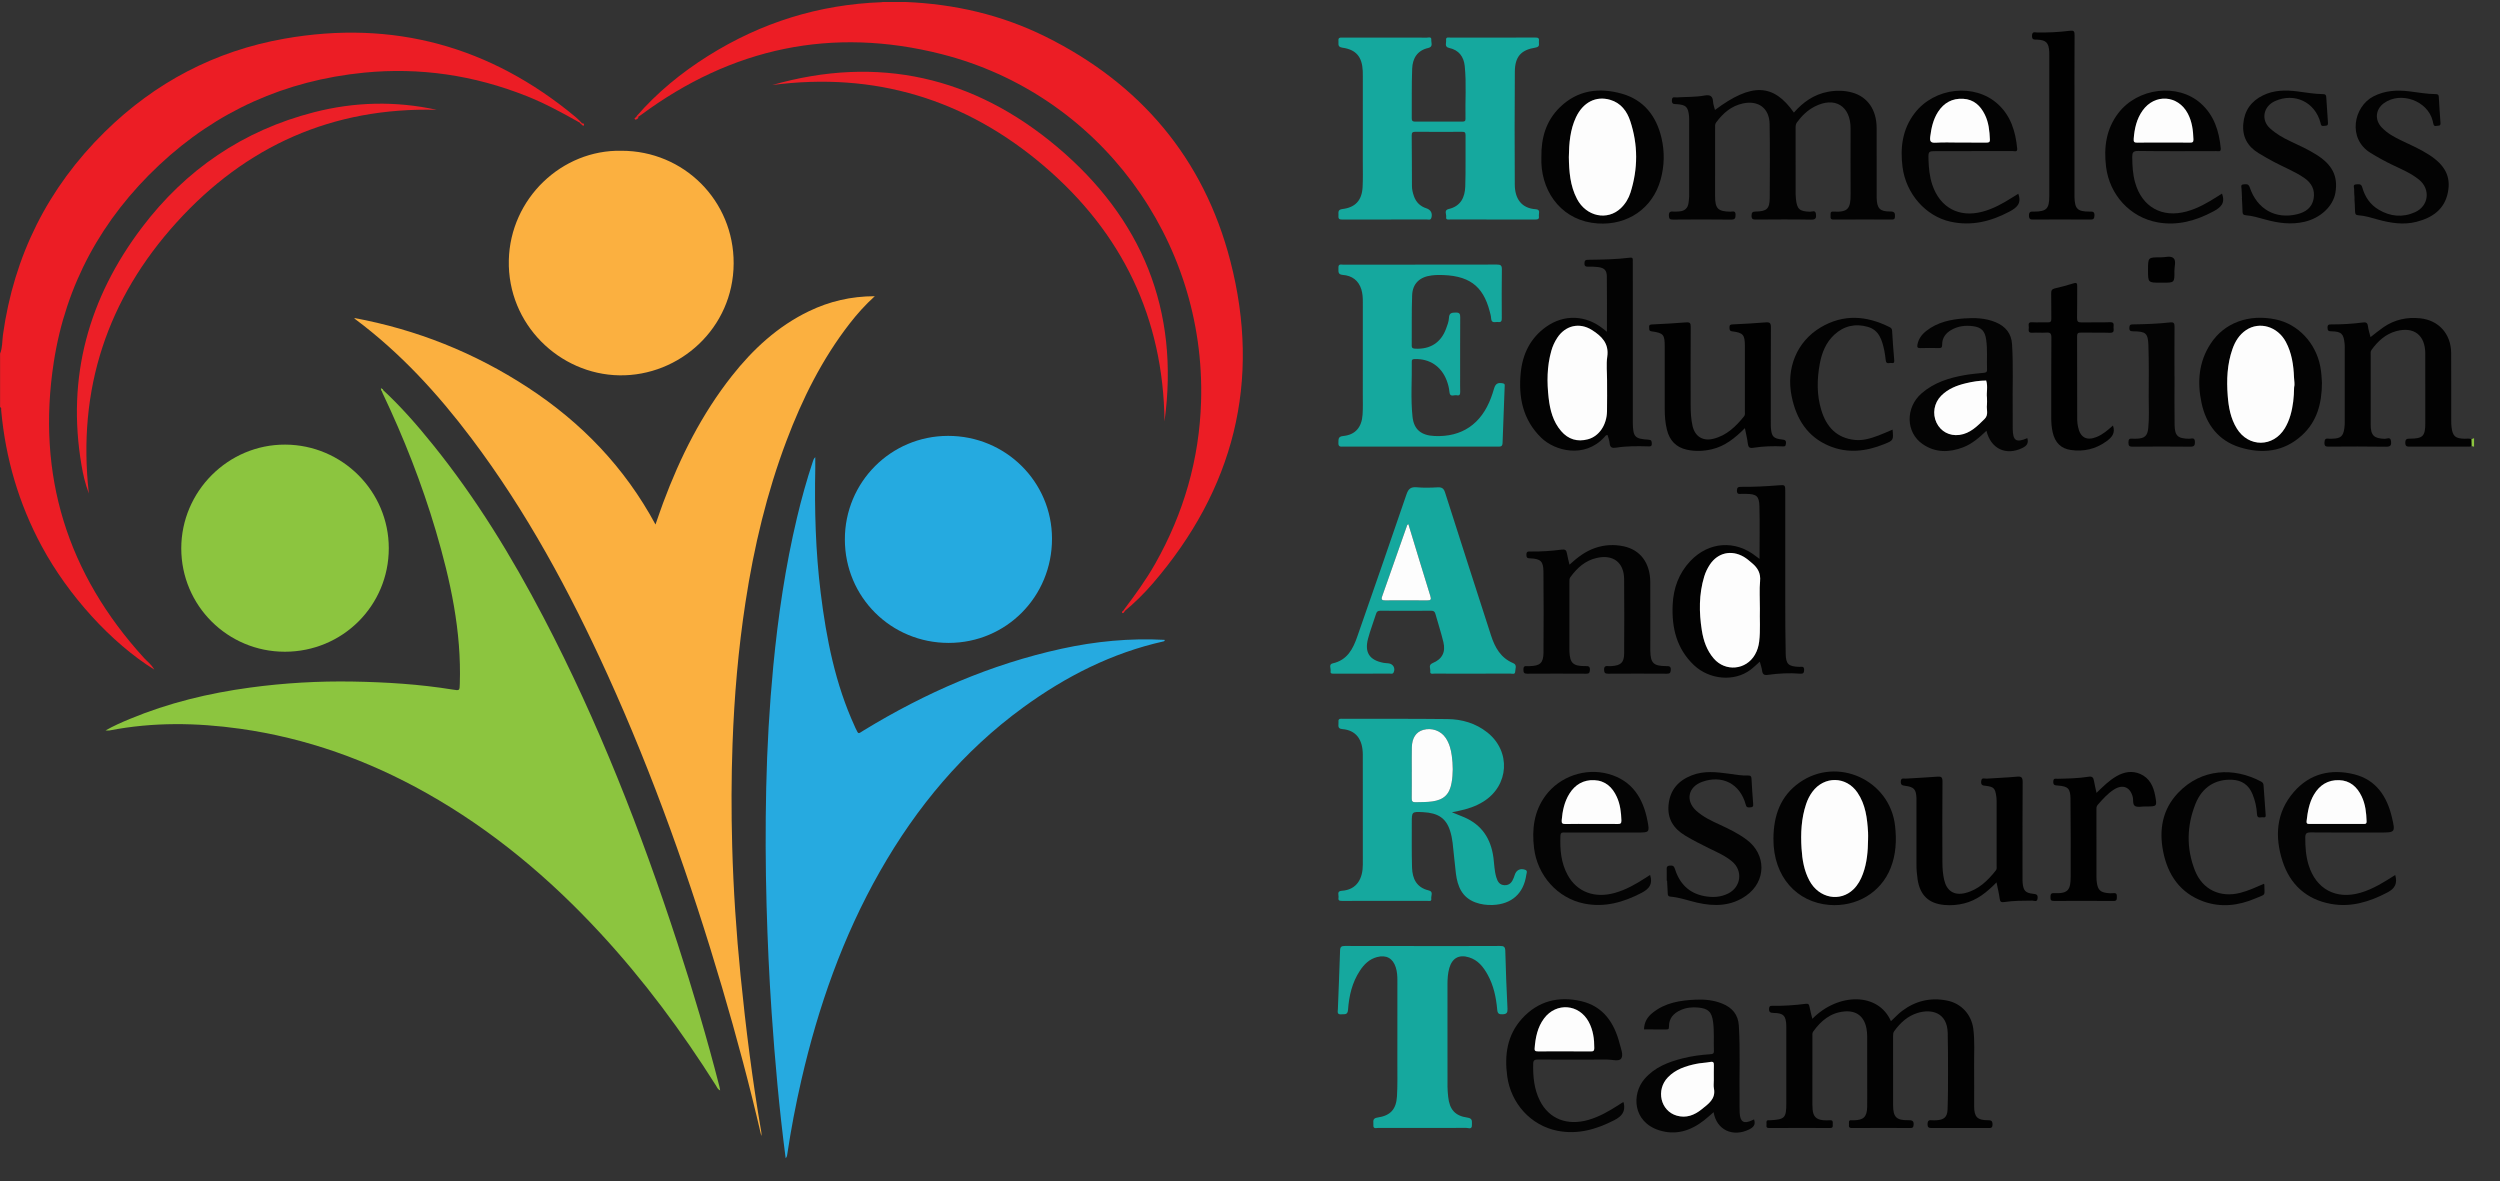 <?xml version="1.0" encoding="UTF-8"?>
<svg width="91px" height="43px" viewBox="0 0 91 43" version="1.1" xmlns="http://www.w3.org/2000/svg" xmlns:xlink="http://www.w3.org/1999/xlink">
    <rect x="0" y="0" width="91" height="43" fill="#333333" stroke="none"/>
    <title>Group 135</title>
    <defs>
        <polygon id="path-1" points="0 0 90 0 90 42.231 0 42.231"></polygon>
        <polygon id="path-3" points="0.001 0.25 0.82 0.25 0.82 0.494 0.001 0.494"></polygon>
    </defs>
    <g id="Page-1" stroke="none" stroke-width="1" fill="none" fill-rule="evenodd">
        <g id="Group-135">
            <g id="Group-3" transform="translate(0, 0.039)">
                <mask id="mask-2" fill="white">
                    <use xlink:href="#path-1"></use>
                </mask>
                <g id="Clip-2"></g>
            </g>
            <path d="M21.09,4.457 C20.463,4.103 19.831,3.76 19.161,3.494 C17.257,2.739 15.288,2.443 13.247,2.645 C10.385,2.93 7.891,4.04 5.794,6.008 C3.709,7.964 2.393,10.357 1.957,13.184 C1.324,17.289 2.445,20.886 5.248,23.956 C5.363,24.081 5.508,24.182 5.618,24.375 C4.051,23.402 2.48,21.67 1.516,19.878 C0.683,18.332 0.201,16.683 0.043,14.936 C0.04,14.896 0.063,14.842 0.003,14.819 L0.003,12.87 C0.094,12.652 0.076,12.418 0.107,12.192 C0.507,9.309 1.742,6.84 3.812,4.802 C5.641,3.002 7.828,1.852 10.358,1.407 C14.321,0.71 17.85,1.685 20.943,4.252 C21.007,4.305 21.066,4.366 21.127,4.424 C21.115,4.435 21.102,4.446 21.09,4.457" id="Fill-4" fill="#EC1D25"></path>
            <g id="Group-8" transform="translate(32.132, 0)">
                <mask id="mask-4" fill="white">
                    <use xlink:href="#path-3"></use>
                </mask>
                <g id="Clip-7"></g>
                <path d="M0.82,0.273 C0.82,0.337 0.82,0.401 0.82,0.464 L0.001,0.464 C0.001,0.401 0.001,0.337 0.001,0.273 L0.82,0.273 Z" id="Fill-6" fill="#FDFDFD" mask="url(#mask-4)"></path>
            </g>
            <path d="M90.056,16.261 C90.025,16.253 89.994,16.244 89.962,16.235 C89.96,16.153 89.958,16.071 89.956,15.988 C89.99,15.975 90.023,15.962 90.056,15.95 L90.056,16.261 Z" id="Fill-9" fill="#8CC53F"></path>
            <path d="M12.89,11.574 C15.164,11.996 17.276,12.838 19.216,14.106 C21.163,15.379 22.734,17.005 23.86,19.092 C23.962,18.802 24.048,18.546 24.142,18.293 C24.757,16.641 25.541,15.08 26.636,13.69 C27.408,12.711 28.308,11.877 29.444,11.329 C30.189,10.969 30.974,10.784 31.842,10.782 C31.491,11.101 31.199,11.428 30.93,11.775 C29.925,13.069 29.204,14.518 28.629,16.043 C27.911,17.943 27.444,19.908 27.137,21.914 C26.874,23.628 26.726,25.352 26.664,27.085 C26.619,28.326 26.618,29.566 26.652,30.806 C26.695,32.375 26.8,33.942 26.956,35.505 C27.146,37.416 27.387,39.32 27.712,41.213 C27.719,41.257 27.716,41.303 27.712,41.35 C27.293,39.533 26.812,37.734 26.285,35.947 C25.137,32.054 23.786,28.236 22.105,24.539 C20.731,21.519 19.161,18.61 17.157,15.952 C15.933,14.328 14.568,12.837 12.928,11.615 C12.914,11.604 12.903,11.588 12.89,11.574" id="Fill-11" fill="#FBB040"></path>
            <path d="M13.891,14.149 C14.573,14.773 15.178,15.467 15.757,16.185 C17.329,18.134 18.627,20.258 19.784,22.471 C21.774,26.275 23.332,30.257 24.66,34.332 C25.221,36.052 25.735,37.786 26.184,39.539 C26.195,39.582 26.201,39.626 26.214,39.691 C26.12,39.648 26.097,39.572 26.06,39.512 C24.817,37.542 23.433,35.677 21.85,33.965 C19.991,31.955 17.915,30.213 15.521,28.866 C13.402,27.674 11.149,26.864 8.737,26.526 C7.153,26.304 5.568,26.281 3.989,26.588 C3.954,26.595 3.917,26.589 3.84,26.589 C4.149,26.413 4.439,26.289 4.73,26.168 C6.134,25.585 7.598,25.231 9.102,25.028 C10.346,24.859 11.596,24.787 12.85,24.809 C14.064,24.83 15.275,24.906 16.475,25.1 C16.734,25.142 16.729,25.143 16.737,24.885 C16.799,22.973 16.398,21.133 15.862,19.317 C15.353,17.598 14.698,15.933 13.928,14.314 C13.906,14.267 13.89,14.218 13.87,14.17 C13.877,14.163 13.884,14.156 13.891,14.149" id="Fill-13" fill="#8CC53F"></path>
            <path d="M28.598,42.159 C28.366,40.385 28.208,38.621 28.087,36.854 C27.998,35.552 27.939,34.249 27.903,32.945 C27.864,31.523 27.859,30.101 27.89,28.68 C27.922,27.2 28.006,25.723 28.147,24.25 C28.323,22.427 28.588,20.619 29.012,18.837 C29.177,18.143 29.368,17.456 29.594,16.779 C29.61,16.732 29.628,16.685 29.676,16.641 C29.676,16.777 29.678,16.914 29.676,17.05 C29.645,18.564 29.688,20.075 29.873,21.579 C30.08,23.252 30.404,24.896 31.113,26.441 C31.121,26.458 31.128,26.477 31.136,26.494 C31.263,26.741 31.213,26.725 31.445,26.583 C33.688,25.215 36.068,24.178 38.642,23.614 C39.878,23.343 41.128,23.223 42.393,23.291 C42.4,23.324 42.384,23.34 42.356,23.346 C40.475,23.766 38.796,24.62 37.249,25.746 C35.06,27.34 33.367,29.371 32.033,31.714 C30.677,34.095 29.783,36.652 29.17,39.313 C28.965,40.205 28.793,41.102 28.658,42.007 C28.651,42.057 28.648,42.11 28.598,42.159" id="Fill-15" fill="#26AAE0"></path>
            <path d="M32.132,0.072 L32.951,0.072 C34.736,0.144 36.446,0.536 38.048,1.329 C41.51,3.044 43.818,5.765 44.784,9.498 C45.919,13.88 44.913,17.814 41.957,21.243 C41.643,21.607 41.3,21.944 40.929,22.251 C40.918,22.239 40.907,22.228 40.895,22.216 C41.308,21.667 41.714,21.112 42.053,20.512 C43.086,18.683 43.655,16.722 43.719,14.62 C43.9,8.705 39.988,3.426 34.28,1.972 C30.29,0.956 26.631,1.739 23.326,4.189 C23.29,4.216 23.252,4.239 23.214,4.264 C23.198,4.255 23.181,4.246 23.164,4.238 C23.918,3.368 24.799,2.648 25.769,2.038 C27.701,0.822 29.81,0.163 32.094,0.08 C32.107,0.08 32.12,0.075 32.132,0.072" id="Fill-17" fill="#EC1D25"></path>
            <path d="M22.622,5.488 C24.896,5.488 26.715,7.307 26.705,9.589 C26.696,11.95 24.73,13.696 22.545,13.662 C20.369,13.628 18.469,11.806 18.521,9.472 C18.572,7.225 20.453,5.441 22.622,5.488" id="Fill-19" fill="#FBB040"></path>
            <path d="M30.753,19.636 C30.751,17.55 32.427,15.867 34.51,15.866 C36.603,15.864 38.293,17.537 38.293,19.611 C38.294,21.718 36.626,23.4 34.535,23.402 C32.433,23.404 30.755,21.733 30.753,19.636" id="Fill-21" fill="#25AAE0"></path>
            <path d="M10.368,23.723 C8.283,23.723 6.598,22.04 6.598,19.961 C6.599,17.88 8.308,16.174 10.383,16.184 C12.463,16.193 14.152,17.884 14.152,19.957 C14.151,22.047 12.468,23.723 10.368,23.723" id="Fill-23" fill="#8CC53F"></path>
            <path d="M50.42,7.99 C49.906,7.99 49.393,7.989 48.88,7.991 C48.786,7.992 48.706,7.99 48.72,7.863 C48.732,7.759 48.668,7.632 48.863,7.609 C49.338,7.551 49.573,7.292 49.599,6.808 C49.615,6.504 49.606,6.198 49.606,5.892 C49.607,4.853 49.607,3.813 49.607,2.774 C49.607,2.709 49.607,2.644 49.604,2.579 C49.579,2.068 49.364,1.807 48.865,1.736 C48.668,1.708 48.733,1.59 48.72,1.488 C48.703,1.351 48.798,1.368 48.883,1.368 C49.903,1.368 50.923,1.367 51.943,1.37 C52.002,1.37 52.109,1.326 52.099,1.449 C52.09,1.555 52.178,1.704 51.986,1.747 C51.586,1.837 51.417,2.129 51.403,2.5 C51.38,3.104 51.393,3.708 51.388,4.312 C51.387,4.395 51.417,4.427 51.501,4.426 C52.079,4.424 52.658,4.425 53.236,4.426 C53.304,4.426 53.346,4.41 53.344,4.329 C53.329,3.687 53.382,3.043 53.316,2.402 C53.28,2.061 53.102,1.821 52.749,1.745 C52.566,1.706 52.65,1.565 52.638,1.464 C52.622,1.33 52.732,1.37 52.799,1.369 C53.82,1.368 54.84,1.369 55.86,1.367 C55.949,1.367 56.038,1.36 56.017,1.492 C56.003,1.585 56.078,1.703 55.889,1.733 C55.365,1.816 55.144,2.065 55.14,2.605 C55.129,3.976 55.131,5.347 55.138,6.717 C55.14,7.226 55.375,7.583 55.903,7.616 C56.09,7.628 56.001,7.779 56.016,7.872 C56.035,7.987 55.956,7.991 55.869,7.991 C54.842,7.99 53.816,7.991 52.789,7.989 C52.724,7.989 52.622,8.015 52.641,7.9 C52.656,7.8 52.55,7.65 52.733,7.608 C53.172,7.506 53.323,7.181 53.336,6.784 C53.355,6.161 53.341,5.537 53.346,4.913 C53.347,4.813 53.305,4.797 53.218,4.798 C52.653,4.801 52.088,4.801 51.523,4.797 C51.425,4.797 51.385,4.818 51.386,4.926 C51.393,5.543 51.392,6.16 51.395,6.777 C51.396,6.902 51.426,7.021 51.466,7.138 C51.544,7.362 51.695,7.51 51.921,7.583 C52.084,7.636 52.15,7.769 52.102,7.928 C52.072,8.024 51.997,7.988 51.94,7.989 C51.433,7.991 50.926,7.99 50.42,7.99" id="Fill-25" fill="#15A89E"></path>
            <path d="M51.389,28.101 L51.388,28.101 C51.388,28.419 51.392,28.737 51.386,29.056 C51.384,29.164 51.415,29.206 51.529,29.201 C51.73,29.193 51.93,29.201 52.131,29.173 C52.555,29.113 52.763,28.918 52.838,28.493 C52.896,28.164 52.891,27.835 52.845,27.504 C52.814,27.276 52.755,27.059 52.627,26.865 C52.45,26.597 52.116,26.479 51.804,26.568 C51.545,26.642 51.398,26.86 51.391,27.204 C51.384,27.503 51.389,27.802 51.389,28.101 M52.849,29.566 C53.011,29.631 53.149,29.685 53.285,29.743 C53.94,30.021 54.271,30.532 54.362,31.224 C54.393,31.461 54.395,31.703 54.466,31.935 C54.512,32.088 54.582,32.214 54.764,32.221 C54.952,32.229 55.04,32.107 55.1,31.951 C55.111,31.921 55.123,31.89 55.132,31.859 C55.187,31.673 55.332,31.595 55.514,31.659 C55.615,31.694 55.566,31.78 55.558,31.839 C55.464,32.52 55.028,32.913 54.338,32.941 C54.122,32.95 53.909,32.923 53.706,32.848 C53.219,32.669 53.054,32.266 52.995,31.798 C52.948,31.425 52.92,31.049 52.875,30.676 C52.857,30.528 52.827,30.38 52.782,30.239 C52.637,29.785 52.35,29.591 51.804,29.563 C51.389,29.542 51.388,29.542 51.389,29.957 C51.39,30.496 51.382,31.035 51.398,31.574 C51.41,31.982 51.56,32.307 52.007,32.412 C52.186,32.454 52.084,32.606 52.098,32.707 C52.116,32.829 52.009,32.791 51.948,32.791 C50.922,32.793 49.895,32.792 48.868,32.793 C48.786,32.793 48.7,32.799 48.722,32.678 C48.738,32.586 48.648,32.437 48.836,32.425 C49.4,32.389 49.608,31.97 49.607,31.467 C49.606,30.135 49.608,28.803 49.606,27.471 C49.605,26.913 49.358,26.578 48.855,26.538 C48.662,26.523 48.733,26.381 48.721,26.279 C48.704,26.137 48.808,26.165 48.888,26.165 C50.155,26.166 51.422,26.16 52.688,26.174 C53.218,26.18 53.713,26.324 54.138,26.66 C55.005,27.346 54.934,28.593 53.995,29.178 C53.716,29.352 53.41,29.452 53.09,29.517 C53.017,29.532 52.944,29.547 52.849,29.566" id="Fill-27" fill="#15A89E"></path>
            <path d="M51.699,16.256 C50.77,16.256 49.841,16.256 48.912,16.256 C48.817,16.256 48.708,16.283 48.718,16.121 C48.726,16 48.694,15.89 48.89,15.871 C49.331,15.829 49.568,15.559 49.598,15.089 C49.614,14.856 49.606,14.622 49.606,14.388 C49.607,13.257 49.606,12.127 49.607,10.997 C49.608,10.84 49.599,10.684 49.553,10.534 C49.45,10.204 49.211,10.033 48.878,10.007 C48.679,9.992 48.727,9.866 48.719,9.75 C48.709,9.59 48.825,9.635 48.905,9.635 C50.764,9.633 52.622,9.635 54.48,9.63 C54.619,9.63 54.671,9.655 54.668,9.809 C54.658,10.393 54.663,10.978 54.665,11.563 C54.665,11.655 54.664,11.74 54.537,11.722 C54.437,11.707 54.287,11.789 54.277,11.588 C54.272,11.504 54.249,11.422 54.227,11.34 C53.98,10.386 53.453,10 52.342,10.009 C52.264,10.01 52.186,10.017 52.108,10.026 C51.679,10.079 51.418,10.32 51.402,10.746 C51.379,11.356 51.393,11.967 51.387,12.577 C51.386,12.68 51.438,12.688 51.52,12.692 C52.061,12.719 52.45,12.471 52.637,11.965 C52.684,11.838 52.736,11.705 52.742,11.572 C52.75,11.385 52.849,11.379 52.993,11.377 C53.127,11.375 53.152,11.423 53.152,11.545 C53.147,12.272 53.149,13 53.149,13.728 C53.149,13.903 53.145,14.078 53.151,14.254 C53.153,14.346 53.138,14.414 53.027,14.388 C52.932,14.366 52.777,14.475 52.76,14.27 C52.747,14.121 52.709,13.976 52.655,13.837 C52.458,13.334 52.04,13.056 51.505,13.07 C51.441,13.072 51.388,13.073 51.389,13.159 C51.399,13.828 51.345,14.499 51.415,15.165 C51.464,15.641 51.738,15.85 52.218,15.871 C53.209,15.916 53.917,15.437 54.275,14.475 C54.316,14.366 54.351,14.254 54.384,14.142 C54.437,13.963 54.524,13.916 54.706,13.954 C54.786,13.97 54.772,14.019 54.77,14.068 C54.744,14.755 54.716,15.443 54.693,16.13 C54.688,16.271 54.598,16.256 54.506,16.256 C53.57,16.255 52.634,16.256 51.699,16.256" id="Fill-29" fill="#15A89E"></path>
            <path d="M51.802,34.436 C52.731,34.436 53.661,34.438 54.59,34.433 C54.73,34.432 54.79,34.451 54.793,34.617 C54.808,35.318 54.84,36.018 54.873,36.718 C54.879,36.856 54.848,36.913 54.699,36.92 C54.56,36.926 54.511,36.896 54.498,36.748 C54.459,36.307 54.369,35.875 54.152,35.481 C53.995,35.197 53.801,34.948 53.472,34.847 C53.111,34.736 52.861,34.872 52.755,35.236 C52.699,35.431 52.689,35.632 52.688,35.833 C52.686,37.074 52.687,38.315 52.689,39.556 C52.689,39.679 52.702,39.802 52.714,39.925 C52.762,40.381 52.96,40.617 53.41,40.68 C53.617,40.709 53.573,40.825 53.578,40.947 C53.586,41.128 53.448,41.054 53.372,41.055 C52.306,41.059 51.24,41.058 50.175,41.056 C50.098,41.056 49.975,41.107 49.991,40.944 C50.001,40.835 49.937,40.709 50.139,40.679 C50.613,40.61 50.823,40.38 50.85,39.903 C50.873,39.507 50.864,39.111 50.864,38.714 C50.866,37.707 50.865,36.7 50.865,35.693 C50.865,35.53 50.856,35.368 50.806,35.212 C50.701,34.881 50.463,34.749 50.126,34.837 C49.845,34.91 49.653,35.1 49.5,35.334 C49.217,35.763 49.104,36.25 49.069,36.752 C49.055,36.955 48.942,36.91 48.826,36.921 C48.656,36.937 48.695,36.82 48.699,36.73 C48.725,36.017 48.757,35.304 48.779,34.59 C48.784,34.457 48.836,34.433 48.956,34.433 C49.905,34.437 50.853,34.436 51.802,34.436" id="Fill-31" fill="#15A89E"></path>
            <path d="M51.264,19.077 C51.241,19.098 51.226,19.104 51.222,19.114 C50.917,19.981 50.614,20.848 50.308,21.714 C50.264,21.837 50.321,21.855 50.426,21.854 C50.932,21.851 51.438,21.849 51.944,21.855 C52.082,21.857 52.105,21.824 52.063,21.69 C51.794,20.826 51.533,19.958 51.264,19.077 M53.597,24.521 C53.136,24.521 52.675,24.522 52.214,24.52 C52.152,24.519 52.045,24.556 52.062,24.436 C52.076,24.335 51.979,24.206 52.149,24.136 C52.495,23.992 52.628,23.739 52.539,23.371 C52.455,23.025 52.344,22.685 52.248,22.342 C52.225,22.261 52.183,22.231 52.096,22.231 C51.479,22.235 50.862,22.234 50.244,22.231 C50.16,22.231 50.116,22.257 50.09,22.34 C49.995,22.643 49.878,22.94 49.797,23.246 C49.663,23.751 49.85,24.031 50.361,24.127 C50.419,24.138 50.477,24.139 50.536,24.145 C50.711,24.162 50.802,24.324 50.727,24.478 C50.695,24.543 50.637,24.52 50.591,24.52 C49.915,24.522 49.24,24.521 48.564,24.521 C48.501,24.521 48.417,24.534 48.434,24.432 C48.451,24.334 48.355,24.181 48.509,24.147 C49.044,24.028 49.25,23.62 49.407,23.166 C50.006,21.446 50.606,19.727 51.193,18.003 C51.263,17.796 51.349,17.717 51.57,17.737 C51.821,17.761 52.076,17.753 52.329,17.739 C52.483,17.731 52.552,17.775 52.601,17.929 C53.153,19.664 53.714,21.396 54.273,23.129 C54.415,23.569 54.626,23.949 55.084,24.14 C55.231,24.201 55.155,24.347 55.152,24.453 C55.149,24.56 55.043,24.519 54.981,24.519 C54.52,24.523 54.058,24.521 53.597,24.521" id="Fill-33" fill="#15A89E"></path>
            <path d="M65.97,37.085 C66.906,36.134 68.37,36.113 68.83,37.171 C68.971,37.045 69.092,36.905 69.24,36.795 C69.731,36.428 70.275,36.301 70.875,36.421 C71.389,36.523 71.759,36.926 71.828,37.447 C71.886,37.894 71.853,38.343 71.858,38.79 C71.863,39.284 71.858,39.778 71.859,40.272 C71.86,40.656 71.975,40.775 72.357,40.776 C72.473,40.776 72.527,40.79 72.528,40.93 C72.529,41.083 72.442,41.058 72.354,41.058 C71.678,41.058 71.002,41.056 70.326,41.06 C70.221,41.06 70.162,41.054 70.163,40.919 C70.164,40.786 70.218,40.765 70.326,40.777 C70.378,40.783 70.43,40.78 70.482,40.777 C70.758,40.764 70.881,40.663 70.891,40.388 C70.909,39.934 70.908,39.479 70.908,39.024 C70.909,38.551 70.907,38.076 70.897,37.603 C70.881,36.857 70.313,36.717 69.81,36.868 C69.439,36.979 69.171,37.229 68.949,37.535 C68.908,37.591 68.908,37.655 68.908,37.72 C68.909,38.558 68.907,39.397 68.909,40.235 C68.91,40.662 69.03,40.781 69.456,40.775 C69.593,40.773 69.673,40.788 69.654,40.957 C69.644,41.049 69.61,41.059 69.535,41.059 C68.827,41.057 68.118,41.055 67.41,41.06 C67.301,41.061 67.294,41.01 67.303,40.931 C67.31,40.863 67.265,40.76 67.404,40.778 C67.43,40.781 67.456,40.778 67.482,40.778 C67.834,40.773 67.959,40.651 67.965,40.293 C67.969,40.027 67.966,39.761 67.966,39.494 C67.966,38.903 67.967,38.312 67.965,37.72 C67.964,37.624 67.957,37.525 67.939,37.431 C67.853,36.996 67.574,36.778 67.137,36.817 C66.632,36.861 66.282,37.155 65.999,37.551 C65.961,37.604 65.972,37.663 65.972,37.72 C65.971,38.545 65.971,39.37 65.971,40.195 C65.971,40.26 65.973,40.325 65.979,40.39 C66.003,40.638 66.111,40.75 66.359,40.775 C66.443,40.784 66.528,40.783 66.612,40.777 C66.729,40.769 66.713,40.847 66.712,40.917 C66.711,40.986 66.734,41.06 66.615,41.059 C65.874,41.056 65.133,41.056 64.393,41.06 C64.266,41.06 64.304,40.978 64.302,40.916 C64.299,40.849 64.277,40.762 64.398,40.778 C64.404,40.779 64.411,40.778 64.417,40.778 C64.971,40.75 65.022,40.698 65.022,40.146 L65.022,37.456 C65.022,37.417 65.022,37.378 65.021,37.339 C65.012,36.975 64.92,36.874 64.558,36.871 C64.429,36.869 64.385,36.835 64.395,36.706 C64.401,36.625 64.433,36.611 64.503,36.612 C64.912,36.618 65.32,36.592 65.726,36.539 C65.818,36.527 65.851,36.555 65.866,36.646 C65.891,36.791 65.933,36.932 65.97,37.085" id="Fill-35" fill="#020202"></path>
            <path d="M62.425,4.003 C63.758,3.008 64.552,3.036 65.297,4.098 C65.631,3.718 66.028,3.437 66.534,3.342 C66.831,3.286 67.13,3.288 67.422,3.369 C67.983,3.526 68.308,3.999 68.31,4.659 C68.313,5.458 68.311,6.257 68.311,7.056 C68.311,7.108 68.31,7.16 68.311,7.212 C68.322,7.586 68.429,7.703 68.807,7.698 C68.973,7.696 68.982,7.769 68.976,7.895 C68.972,7.975 68.936,7.991 68.867,7.991 C68.159,7.989 67.451,7.988 66.743,7.992 C66.635,7.993 66.627,7.939 66.633,7.86 C66.639,7.789 66.603,7.69 66.736,7.703 C66.743,7.704 66.749,7.703 66.756,7.703 C67.272,7.729 67.365,7.584 67.362,7.069 C67.357,6.27 67.361,5.471 67.361,4.672 C67.36,3.852 66.785,3.502 66.053,3.879 C65.788,4.015 65.582,4.219 65.407,4.458 C65.361,4.521 65.36,4.589 65.36,4.661 C65.361,5.467 65.36,6.272 65.361,7.078 C65.361,7.13 65.366,7.182 65.371,7.233 C65.409,7.616 65.502,7.696 65.887,7.707 C65.959,7.709 66.082,7.633 66.1,7.788 C66.114,7.913 66.111,7.999 65.928,7.995 C65.259,7.982 64.589,7.988 63.92,7.992 C63.815,7.992 63.754,7.985 63.756,7.85 C63.757,7.724 63.801,7.702 63.914,7.7 C64.311,7.694 64.415,7.599 64.418,7.204 C64.425,6.308 64.428,5.411 64.414,4.515 C64.405,3.939 64.005,3.644 63.443,3.765 C63.018,3.856 62.717,4.12 62.467,4.459 C62.419,4.524 62.43,4.593 62.43,4.663 C62.429,5.488 62.429,6.313 62.429,7.138 C62.43,7.595 62.533,7.698 62.988,7.705 C63.065,7.706 63.175,7.652 63.175,7.817 C63.174,7.946 63.152,7.995 63.008,7.994 C62.306,7.985 61.604,7.987 60.903,7.993 C60.786,7.994 60.749,7.968 60.747,7.845 C60.745,7.713 60.798,7.692 60.907,7.701 C60.978,7.708 61.05,7.7 61.121,7.696 C61.326,7.683 61.443,7.576 61.465,7.37 C61.473,7.293 61.485,7.215 61.486,7.138 C61.487,6.209 61.487,5.28 61.486,4.351 C61.486,4.312 61.486,4.273 61.482,4.234 C61.447,3.887 61.371,3.812 61.021,3.791 C60.925,3.785 60.852,3.794 60.857,3.651 C60.863,3.499 60.959,3.55 61.031,3.546 C61.367,3.524 61.707,3.537 62.039,3.478 C62.234,3.443 62.344,3.482 62.355,3.701 C62.36,3.801 62.4,3.898 62.425,4.003" id="Fill-37" fill="#030303"></path>
            <path d="M28.109,3.095 C31.961,1.993 35.442,2.792 38.472,5.341 C41.563,7.941 42.945,11.283 42.388,15.342 C42.347,11.572 40.846,8.47 37.998,6.04 C35.149,3.61 31.842,2.606 28.109,3.095" id="Fill-39" fill="#EC1F27"></path>
            <path d="M15.896,3.997 C12.107,3.898 8.951,5.31 6.429,8.094 C3.912,10.873 2.807,14.153 3.234,17.963 C3.097,17.6 3.025,17.271 2.968,16.94 C2.42,13.731 3.222,10.852 5.164,8.284 C6.762,6.172 8.848,4.749 11.427,4.086 C12.908,3.705 14.399,3.67 15.896,3.997" id="Fill-41" fill="#EC1F27"></path>
            <path d="M64.06,22.16 C64.06,21.778 64.037,21.464 64.067,21.155 C64.094,20.869 63.983,20.672 63.778,20.501 C63.679,20.417 63.583,20.331 63.47,20.266 C63.018,20.007 62.531,20.117 62.242,20.547 C62.152,20.682 62.082,20.827 62.034,20.983 C61.838,21.63 61.843,22.287 61.947,22.947 C62.007,23.323 62.127,23.676 62.382,23.971 C62.805,24.461 63.558,24.39 63.88,23.83 C63.966,23.682 64.013,23.523 64.034,23.353 C64.085,22.933 64.047,22.511 64.06,22.16 M64.047,20.344 C64.047,19.687 64.059,19.057 64.043,18.428 C64.033,18.055 63.936,17.983 63.562,17.977 C63.497,17.976 63.432,17.974 63.367,17.978 C63.28,17.984 63.223,17.977 63.224,17.859 C63.224,17.742 63.268,17.72 63.373,17.721 C63.828,17.725 64.281,17.703 64.734,17.666 C64.983,17.645 64.984,17.65 64.984,17.909 C64.984,19.234 64.982,20.56 64.984,21.885 C64.985,22.522 64.985,23.158 64.999,23.795 C65.007,24.182 65.102,24.26 65.499,24.274 C65.573,24.276 65.672,24.234 65.67,24.383 C65.668,24.494 65.638,24.531 65.527,24.522 C65.131,24.49 64.736,24.511 64.343,24.566 C64.209,24.584 64.159,24.541 64.141,24.414 C64.126,24.307 64.088,24.203 64.057,24.084 C63.936,24.191 63.831,24.295 63.714,24.383 C63.127,24.823 62.222,24.744 61.658,24.21 C61.024,23.608 60.847,22.844 60.885,22.009 C60.913,21.407 61.109,20.866 61.529,20.422 C62.199,19.713 63.168,19.647 63.927,20.255 C63.961,20.282 63.997,20.307 64.047,20.344" id="Fill-43" fill="#020202"></path>
            <path d="M58.497,13.841 C58.497,13.555 58.464,13.265 58.504,12.985 C58.574,12.502 58.302,12.238 57.951,12.015 C57.493,11.724 56.98,11.844 56.683,12.298 C56.586,12.446 56.514,12.605 56.467,12.774 C56.308,13.338 56.305,13.912 56.371,14.489 C56.421,14.925 56.529,15.344 56.823,15.688 C57.083,15.992 57.415,16.094 57.803,15.989 C58.205,15.881 58.485,15.473 58.495,14.97 C58.503,14.594 58.497,14.217 58.497,13.841 M58.492,12.076 C58.492,11.381 58.498,10.72 58.489,10.06 C58.485,9.833 58.394,9.75 58.167,9.721 C58.051,9.706 57.934,9.705 57.817,9.707 C57.727,9.709 57.673,9.699 57.674,9.584 C57.675,9.476 57.716,9.457 57.812,9.456 C58.318,9.449 58.824,9.443 59.327,9.38 C59.45,9.364 59.433,9.431 59.433,9.501 C59.434,9.786 59.434,10.072 59.434,10.358 L59.434,15.267 C59.434,15.313 59.433,15.358 59.434,15.404 C59.446,15.905 59.506,15.974 60.003,16.004 C60.115,16.011 60.123,16.058 60.125,16.148 C60.127,16.257 60.072,16.25 59.99,16.248 C59.6,16.237 59.211,16.234 58.825,16.295 C58.686,16.317 58.604,16.295 58.591,16.134 C58.583,16.034 58.542,15.936 58.516,15.837 C58.448,15.83 58.423,15.885 58.391,15.92 C57.681,16.69 56.603,16.423 56.1,15.933 C55.43,15.279 55.268,14.462 55.354,13.574 C55.421,12.884 55.708,12.3 56.284,11.893 C56.938,11.43 57.73,11.468 58.356,11.969 C58.391,11.997 58.427,12.024 58.492,12.076" id="Fill-45" fill="#030303"></path>
            <path d="M57.13,20.554 C57.419,20.288 57.711,20.065 58.069,19.944 C58.409,19.829 58.754,19.811 59.104,19.886 C59.71,20.016 60.066,20.492 60.07,21.19 C60.074,21.975 60.071,22.761 60.071,23.547 C60.071,23.593 60.07,23.638 60.071,23.684 C60.078,24.135 60.186,24.243 60.641,24.246 C60.747,24.246 60.829,24.242 60.816,24.394 C60.807,24.498 60.776,24.523 60.677,24.523 C59.963,24.519 59.248,24.518 58.534,24.523 C58.422,24.524 58.392,24.49 58.389,24.381 C58.386,24.261 58.436,24.235 58.538,24.246 C58.583,24.251 58.629,24.248 58.674,24.245 C59.006,24.219 59.117,24.112 59.119,23.782 C59.124,22.88 59.128,21.977 59.118,21.074 C59.111,20.472 58.718,20.177 58.131,20.307 C57.706,20.4 57.409,20.668 57.162,21.008 C57.119,21.067 57.127,21.13 57.127,21.194 C57.126,22.006 57.126,22.818 57.126,23.629 C57.126,23.655 57.126,23.681 57.127,23.707 C57.144,24.134 57.256,24.245 57.685,24.246 C57.795,24.246 57.886,24.231 57.872,24.397 C57.864,24.503 57.831,24.523 57.734,24.523 C57.02,24.519 56.305,24.518 55.591,24.523 C55.474,24.524 55.453,24.48 55.452,24.376 C55.451,24.272 55.485,24.233 55.585,24.247 C55.617,24.251 55.65,24.248 55.683,24.247 C56.058,24.237 56.179,24.134 56.183,23.758 C56.191,22.771 56.19,21.784 56.181,20.797 C56.178,20.433 56.076,20.341 55.713,20.325 C55.619,20.321 55.562,20.324 55.561,20.197 C55.56,20.062 55.631,20.074 55.719,20.075 C56.095,20.08 56.471,20.056 56.844,20.006 C56.967,19.989 57.018,20.024 57.037,20.144 C57.058,20.276 57.096,20.405 57.13,20.554" id="Fill-47" fill="#030303"></path>
            <path d="M89.956,15.988 C89.957,16.07 89.958,16.153 89.959,16.235 C89.919,16.266 89.872,16.255 89.827,16.255 C89.125,16.255 88.424,16.254 87.722,16.257 C87.621,16.257 87.555,16.258 87.553,16.119 C87.551,15.973 87.618,15.967 87.729,15.967 C88.193,15.965 88.281,15.873 88.281,15.404 C88.281,14.559 88.281,13.714 88.28,12.87 C88.279,12.198 87.865,11.877 87.218,12.055 C86.831,12.161 86.553,12.419 86.323,12.737 C86.279,12.798 86.293,12.861 86.293,12.924 C86.292,13.768 86.291,14.613 86.293,15.458 C86.293,15.85 86.413,15.962 86.805,15.973 C86.88,15.976 87.013,15.885 87.033,16.057 C87.048,16.187 87.034,16.264 86.857,16.26 C86.162,16.248 85.467,16.253 84.772,16.257 C84.665,16.258 84.607,16.25 84.61,16.115 C84.613,15.993 84.647,15.95 84.765,15.968 C84.809,15.974 84.856,15.969 84.901,15.968 C85.201,15.961 85.294,15.881 85.335,15.585 C85.345,15.508 85.349,15.43 85.349,15.352 C85.35,14.462 85.35,13.572 85.349,12.682 C85.349,12.624 85.349,12.565 85.343,12.507 C85.307,12.148 85.227,12.068 84.869,12.06 C84.767,12.058 84.721,12.046 84.721,11.926 C84.722,11.807 84.78,11.809 84.865,11.809 C85.248,11.809 85.631,11.788 86.011,11.738 C86.119,11.724 86.176,11.745 86.192,11.867 C86.209,12 86.252,12.129 86.287,12.271 C86.454,12.142 86.602,12.018 86.761,11.909 C87.163,11.633 87.612,11.536 88.093,11.586 C88.769,11.656 89.217,12.153 89.222,12.847 C89.227,13.666 89.223,14.484 89.224,15.303 C89.224,15.387 89.227,15.472 89.237,15.556 C89.276,15.878 89.376,15.962 89.707,15.97 C89.79,15.971 89.876,15.949 89.956,15.988" id="Fill-49" fill="#020202"></path>
            <path d="M63.514,15.585 C63.154,15.946 62.789,16.242 62.308,16.354 C62.007,16.424 61.704,16.436 61.401,16.369 C61.006,16.282 60.772,16.029 60.676,15.642 C60.615,15.395 60.596,15.143 60.596,14.889 C60.597,14.129 60.597,13.369 60.596,12.609 C60.596,12.181 60.552,12.122 60.124,12.062 C60.006,12.045 60.038,11.978 60.03,11.913 C60.019,11.818 60.073,11.812 60.148,11.809 C60.556,11.788 60.965,11.77 61.372,11.735 C61.515,11.723 61.543,11.763 61.542,11.899 C61.536,12.847 61.538,13.796 61.54,14.744 C61.54,14.997 61.552,15.25 61.607,15.498 C61.693,15.882 61.975,16.066 62.359,15.973 C62.845,15.856 63.183,15.527 63.485,15.153 C63.527,15.101 63.514,15.042 63.514,14.985 C63.515,14.186 63.516,13.387 63.514,12.588 C63.513,12.188 63.451,12.112 63.058,12.062 C62.947,12.048 62.958,11.994 62.954,11.922 C62.949,11.838 62.978,11.812 63.064,11.808 C63.465,11.789 63.867,11.769 64.267,11.735 C64.418,11.723 64.462,11.756 64.461,11.914 C64.453,13.071 64.457,14.227 64.457,15.383 C64.457,15.448 64.456,15.514 64.461,15.578 C64.486,15.887 64.553,15.963 64.86,15.997 C64.969,16.008 65.027,16.029 65.006,16.157 C64.994,16.227 64.988,16.253 64.904,16.249 C64.54,16.232 64.176,16.243 63.816,16.3 C63.683,16.321 63.636,16.278 63.621,16.146 C63.6,15.967 63.554,15.79 63.514,15.585" id="Fill-51" fill="#010101"></path>
            <path d="M72.673,32.118 C72.323,32.478 71.963,32.768 71.492,32.885 C71.256,32.943 71.018,32.963 70.778,32.941 C70.204,32.889 69.889,32.588 69.801,32.012 C69.773,31.826 69.758,31.639 69.759,31.45 C69.761,30.696 69.759,29.943 69.759,29.19 C69.759,29.144 69.761,29.099 69.759,29.053 C69.747,28.732 69.671,28.645 69.349,28.604 C69.249,28.591 69.184,28.579 69.189,28.448 C69.195,28.299 69.293,28.346 69.366,28.342 C69.748,28.318 70.13,28.302 70.512,28.271 C70.655,28.259 70.708,28.282 70.706,28.446 C70.697,29.42 70.701,30.394 70.703,31.368 C70.704,31.589 70.718,31.809 70.767,32.025 C70.858,32.427 71.127,32.606 71.528,32.508 C72.013,32.389 72.351,32.059 72.65,31.682 C72.692,31.63 72.677,31.571 72.677,31.514 C72.678,30.728 72.678,29.942 72.677,29.156 C72.677,29.098 72.672,29.04 72.664,28.982 C72.623,28.693 72.573,28.641 72.29,28.605 C72.19,28.592 72.102,28.598 72.114,28.446 C72.127,28.28 72.239,28.349 72.312,28.343 C72.674,28.317 73.037,28.306 73.398,28.272 C73.568,28.255 73.627,28.281 73.625,28.472 C73.615,29.628 73.62,30.784 73.62,31.94 C73.62,32.005 73.618,32.07 73.624,32.135 C73.65,32.419 73.724,32.502 74.002,32.534 C74.11,32.547 74.184,32.555 74.169,32.698 C74.153,32.852 74.044,32.782 73.98,32.782 C73.636,32.785 73.292,32.783 72.951,32.835 C72.845,32.851 72.804,32.827 72.789,32.715 C72.764,32.523 72.717,32.335 72.673,32.118" id="Fill-53" fill="#010101"></path>
            <path d="M62.383,39.322 C62.383,39.141 62.38,38.959 62.385,38.777 C62.387,38.681 62.37,38.633 62.255,38.655 C62.084,38.687 61.906,38.69 61.736,38.726 C61.359,38.805 60.995,38.923 60.716,39.209 C60.265,39.671 60.441,40.441 61.036,40.61 C61.378,40.708 61.676,40.593 61.939,40.38 C62.181,40.183 62.464,40.005 62.386,39.614 C62.368,39.52 62.383,39.42 62.383,39.322 M59.842,37.471 C59.848,37.208 59.964,37.021 60.148,36.871 C60.611,36.495 61.166,36.411 61.735,36.387 C62.061,36.373 62.382,36.406 62.69,36.531 C63.053,36.678 63.27,36.932 63.294,37.333 C63.348,38.228 63.307,39.124 63.32,40.02 C63.322,40.182 63.316,40.345 63.324,40.507 C63.342,40.842 63.476,40.92 63.776,40.779 C63.799,40.768 63.821,40.758 63.847,40.746 C63.915,40.939 63.825,41.035 63.666,41.113 C63.07,41.404 62.48,41.127 62.376,40.483 C62.253,40.588 62.141,40.691 62.021,40.785 C61.532,41.165 60.991,41.336 60.383,41.139 C59.432,40.831 59.385,39.826 59.862,39.272 C60.226,38.85 60.72,38.659 61.241,38.526 C61.575,38.44 61.916,38.397 62.259,38.373 C62.339,38.368 62.39,38.358 62.386,38.254 C62.372,37.904 62.402,37.553 62.357,37.204 C62.311,36.837 62.18,36.706 61.809,36.674 C61.594,36.655 61.382,36.676 61.182,36.764 C60.918,36.88 60.744,37.069 60.751,37.372 C60.754,37.476 60.708,37.472 60.638,37.472 C60.379,37.47 60.119,37.471 59.842,37.471" id="Fill-55" fill="#040404"></path>
            <path d="M72.326,14.476 C72.299,14.298 72.368,14.071 72.297,13.851 C72.05,13.853 71.808,13.891 71.568,13.948 C71.229,14.028 70.912,14.151 70.661,14.403 C70.398,14.667 70.332,15.062 70.49,15.389 C70.643,15.704 70.958,15.879 71.323,15.831 C71.715,15.779 71.976,15.51 72.24,15.249 C72.396,15.095 72.3,14.906 72.325,14.734 C72.334,14.664 72.326,14.591 72.326,14.476 M73.794,15.948 C73.851,16.135 73.771,16.229 73.615,16.306 C73.022,16.597 72.465,16.34 72.307,15.68 C72.048,15.925 71.786,16.158 71.453,16.284 C70.946,16.477 70.446,16.483 69.985,16.166 C69.365,15.741 69.352,14.832 69.948,14.316 C70.4,13.925 70.946,13.752 71.521,13.653 C71.744,13.614 71.97,13.594 72.196,13.572 C72.275,13.564 72.332,13.558 72.328,13.454 C72.315,13.091 72.348,12.727 72.297,12.365 C72.253,12.052 72.128,11.913 71.816,11.873 C71.542,11.837 71.272,11.868 71.026,12.01 C70.821,12.129 70.692,12.303 70.695,12.544 C70.696,12.656 70.659,12.673 70.563,12.67 C70.343,12.665 70.122,12.664 69.901,12.671 C69.801,12.674 69.777,12.641 69.794,12.548 C69.833,12.33 69.957,12.17 70.125,12.039 C70.526,11.727 71,11.627 71.49,11.591 C71.88,11.563 72.268,11.574 72.639,11.728 C73,11.879 73.214,12.132 73.239,12.534 C73.288,13.333 73.251,14.131 73.262,14.929 C73.266,15.157 73.26,15.384 73.263,15.611 C73.27,16.046 73.389,16.123 73.794,15.948" id="Fill-57" fill="#040404"></path>
            <path d="M83.505,14.108 C83.538,13.985 83.506,13.862 83.502,13.74 C83.485,13.29 83.421,12.849 83.205,12.445 C82.903,11.882 82.244,11.687 81.754,12.018 C81.509,12.184 81.36,12.426 81.263,12.7 C81.067,13.255 81.045,13.828 81.089,14.407 C81.12,14.824 81.195,15.229 81.417,15.593 C81.844,16.292 82.747,16.288 83.169,15.586 C83.256,15.441 83.321,15.287 83.369,15.125 C83.468,14.793 83.5,14.452 83.505,14.108 M84.519,13.934 C84.515,14.701 84.333,15.351 83.788,15.848 C83.129,16.449 82.343,16.533 81.531,16.282 C80.754,16.041 80.306,15.455 80.137,14.673 C79.974,13.914 80.03,13.171 80.471,12.504 C80.973,11.743 81.857,11.423 82.836,11.627 C83.651,11.797 84.296,12.483 84.46,13.348 C84.5,13.559 84.51,13.772 84.519,13.934" id="Fill-59" fill="#030303"></path>
            <path d="M67.998,30.548 C67.998,30.464 68.003,30.379 67.997,30.295 C67.967,29.788 67.908,29.286 67.612,28.851 C67.204,28.25 66.399,28.239 65.969,28.824 C65.869,28.961 65.794,29.111 65.741,29.272 C65.566,29.797 65.542,30.337 65.576,30.884 C65.602,31.295 65.668,31.696 65.867,32.062 C66.215,32.701 66.981,32.845 67.469,32.368 C67.629,32.211 67.733,32.018 67.81,31.809 C67.96,31.402 67.993,30.977 67.998,30.548 M64.553,30.526 C64.558,29.698 64.801,28.975 65.508,28.481 C66.885,27.518 68.798,28.397 68.981,30.065 C69.039,30.59 69.015,31.102 68.819,31.596 C68.458,32.506 67.561,33.017 66.585,32.939 C65.421,32.846 64.543,31.929 64.553,30.526" id="Fill-61" fill="#030303"></path>
            <path d="M57.106,5.719 C57.114,6.239 57.151,6.762 57.403,7.241 C57.74,7.884 58.507,8.045 58.999,7.577 C59.166,7.417 59.283,7.222 59.352,7.003 C59.624,6.137 59.626,5.268 59.341,4.407 C59.222,4.046 59,3.747 58.609,3.633 C58.092,3.482 57.621,3.725 57.365,4.27 C57.151,4.727 57.113,5.217 57.106,5.719 M56.106,5.714 C56.097,5.026 56.271,4.404 56.776,3.909 C57.423,3.276 58.21,3.178 59.034,3.41 C59.834,3.636 60.292,4.224 60.478,5.02 C60.596,5.526 60.586,6.036 60.446,6.541 C60.154,7.59 59.244,8.205 58.159,8.134 C56.914,8.052 56.149,7.074 56.106,5.928 C56.103,5.857 56.106,5.786 56.106,5.714" id="Fill-63" fill="#030303"></path>
            <path d="M56.952,38.269 C57.27,38.269 57.588,38.267 57.906,38.271 C57.992,38.272 58.031,38.256 58.032,38.155 C58.034,37.82 57.99,37.495 57.829,37.196 C57.477,36.543 56.65,36.479 56.206,37.068 C55.963,37.392 55.89,37.772 55.86,38.164 C55.851,38.275 55.923,38.27 55.997,38.27 C56.315,38.269 56.633,38.269 56.952,38.269 M59.087,40.113 C59.101,40.141 59.105,40.146 59.106,40.152 C59.171,40.457 59.041,40.629 58.766,40.771 C58.108,41.111 57.429,41.306 56.689,41.16 C55.723,40.969 54.997,40.167 54.863,39.176 C54.759,38.406 54.857,37.682 55.397,37.083 C55.983,36.433 56.735,36.25 57.559,36.443 C58.359,36.631 58.76,37.229 58.954,37.986 C59.001,38.168 59.1,38.402 59.013,38.529 C58.93,38.651 58.675,38.566 58.497,38.567 C57.659,38.572 56.822,38.571 55.984,38.567 C55.876,38.566 55.812,38.584 55.809,38.707 C55.797,39.179 55.838,39.641 56.054,40.07 C56.389,40.731 57.047,40.987 57.822,40.763 C58.219,40.648 58.571,40.444 58.915,40.223 C58.968,40.188 59.022,40.155 59.087,40.113" id="Fill-65" fill="#040404"></path>
            <path d="M78.746,5.189 C79.07,5.189 79.394,5.186 79.718,5.191 C79.808,5.192 79.844,5.173 79.841,5.074 C79.83,4.748 79.792,4.43 79.637,4.136 C79.28,3.455 78.431,3.399 77.987,4.029 C77.771,4.335 77.695,4.685 77.667,5.051 C77.659,5.157 77.679,5.195 77.794,5.192 C78.111,5.183 78.429,5.189 78.746,5.189 M80.881,7.048 C81.012,7.402 80.829,7.556 80.56,7.699 C79.923,8.038 79.258,8.224 78.539,8.094 C77.534,7.913 76.787,7.091 76.661,6.072 C76.574,5.365 76.662,4.699 77.108,4.116 C77.815,3.192 79.269,3.016 80.108,3.763 C80.592,4.193 80.774,4.768 80.835,5.393 C80.85,5.546 80.744,5.5 80.672,5.5 C79.724,5.502 78.775,5.508 77.827,5.495 C77.642,5.493 77.613,5.558 77.614,5.714 C77.616,6.027 77.632,6.337 77.717,6.64 C77.966,7.533 78.697,7.944 79.594,7.697 C80.006,7.584 80.37,7.373 80.725,7.145 C80.777,7.111 80.831,7.08 80.881,7.048" id="Fill-67" fill="#030303"></path>
            <path d="M57.934,29.991 C58.252,29.991 58.57,29.988 58.887,29.993 C58.988,29.995 59.022,29.967 59.019,29.864 C59.009,29.57 58.977,29.283 58.854,29.012 C58.693,28.655 58.435,28.415 58.03,28.398 C57.637,28.381 57.332,28.559 57.124,28.895 C56.942,29.189 56.875,29.516 56.846,29.855 C56.836,29.965 56.871,29.996 56.981,29.994 C57.299,29.987 57.617,29.991 57.934,29.991 M60.064,31.847 C60.172,32.186 60.028,32.357 59.747,32.503 C59.089,32.845 58.408,33.039 57.668,32.891 C56.693,32.696 55.958,31.866 55.839,30.865 C55.757,30.18 55.836,29.53 56.259,28.959 C56.773,28.265 57.704,27.938 58.552,28.173 C59.411,28.411 59.811,29.055 59.969,29.88 C60.05,30.301 60.036,30.304 59.606,30.304 C58.729,30.304 57.851,30.304 56.974,30.304 C56.892,30.304 56.805,30.281 56.8,30.416 C56.779,30.914 56.818,31.403 57.063,31.851 C57.402,32.471 58.048,32.71 58.786,32.5 C59.19,32.386 59.549,32.18 59.898,31.954 C59.951,31.92 60.005,31.885 60.064,31.847" id="Fill-69" fill="#040404"></path>
            <path d="M71.333,5.189 C71.657,5.189 71.982,5.187 72.306,5.19 C72.389,5.191 72.436,5.182 72.432,5.078 C72.419,4.766 72.389,4.457 72.248,4.172 C72.087,3.845 71.843,3.617 71.46,3.596 C71.063,3.573 70.758,3.742 70.544,4.073 C70.369,4.346 70.301,4.653 70.261,4.971 C70.24,5.138 70.269,5.206 70.459,5.194 C70.749,5.175 71.042,5.189 71.333,5.189 M73.466,7.053 C73.598,7.412 73.404,7.564 73.139,7.705 C72.464,8.063 71.762,8.236 71.002,8.07 C70.093,7.872 69.376,7.048 69.252,6.079 C69.162,5.372 69.247,4.705 69.692,4.121 C70.41,3.181 71.872,3.016 72.721,3.787 C73.194,4.217 73.367,4.789 73.425,5.407 C73.438,5.549 73.329,5.499 73.266,5.499 C72.343,5.502 71.421,5.501 70.498,5.501 C70.196,5.501 70.188,5.501 70.197,5.806 C70.207,6.117 70.235,6.426 70.336,6.726 C70.616,7.559 71.309,7.933 72.16,7.706 C72.553,7.601 72.904,7.407 73.244,7.19 C73.318,7.143 73.394,7.098 73.466,7.053" id="Fill-71" fill="#030303"></path>
            <path d="M85.045,29.991 C85.37,29.991 85.695,29.991 86.019,29.992 C86.086,29.992 86.147,30.001 86.144,29.898 C86.134,29.585 86.102,29.277 85.965,28.99 C85.799,28.642 85.541,28.41 85.144,28.398 C84.74,28.385 84.436,28.573 84.23,28.92 C84.053,29.218 83.999,29.549 83.96,29.886 C83.947,30.002 84.017,29.992 84.091,29.991 C84.409,29.991 84.727,29.991 85.045,29.991 M87.186,31.849 C87.274,32.161 87.176,32.342 86.901,32.486 C86.252,32.826 85.58,33.035 84.846,32.902 C83.955,32.74 83.361,32.199 83.086,31.352 C82.795,30.455 82.846,29.575 83.496,28.827 C84.08,28.154 84.85,27.977 85.689,28.184 C86.496,28.384 86.89,28.996 87.069,29.763 C87.194,30.302 87.184,30.304 86.635,30.304 C85.791,30.304 84.947,30.308 84.102,30.3 C83.955,30.299 83.912,30.344 83.912,30.485 C83.911,30.824 83.933,31.159 84.033,31.485 C84.302,32.365 85.031,32.754 85.919,32.497 C86.379,32.363 86.778,32.111 87.186,31.849" id="Fill-73" fill="#040404"></path>
            <path d="M75.511,4.243 L75.511,7.05 C75.511,7.089 75.51,7.128 75.511,7.167 C75.522,7.604 75.619,7.701 76.058,7.702 C76.16,7.703 76.245,7.688 76.238,7.846 C76.233,7.97 76.196,7.993 76.081,7.992 C75.399,7.987 74.716,7.989 74.034,7.991 C73.929,7.991 73.855,7.998 73.854,7.845 C73.853,7.686 73.938,7.703 74.038,7.703 C74.495,7.699 74.594,7.599 74.594,7.138 C74.595,5.429 74.594,3.72 74.594,2.012 C74.594,1.973 74.595,1.934 74.593,1.895 C74.577,1.556 74.478,1.454 74.145,1.442 C74.046,1.438 73.961,1.458 73.965,1.299 C73.969,1.14 74.065,1.179 74.146,1.181 C74.543,1.189 74.939,1.171 75.332,1.121 C75.485,1.102 75.516,1.132 75.515,1.281 C75.508,2.268 75.511,3.256 75.511,4.243" id="Fill-75" fill="#010101"></path>
            <path d="M85.707,7.231 C85.7,7.115 85.688,6.998 85.69,6.882 C85.691,6.818 85.631,6.717 85.771,6.71 C85.87,6.706 85.949,6.683 85.988,6.825 C86.083,7.167 86.277,7.451 86.587,7.634 C87.01,7.884 87.461,7.926 87.911,7.722 C88.409,7.496 88.478,6.887 88.054,6.541 C87.77,6.31 87.433,6.168 87.105,6.012 C86.824,5.879 86.553,5.727 86.287,5.565 C85.445,5.049 85.667,3.885 86.392,3.509 C86.81,3.293 87.249,3.269 87.7,3.325 C88.022,3.364 88.341,3.424 88.667,3.426 C88.741,3.427 88.768,3.452 88.772,3.527 C88.789,3.844 88.811,4.161 88.834,4.478 C88.838,4.542 88.819,4.577 88.75,4.575 C88.69,4.573 88.617,4.623 88.582,4.533 C88.566,4.491 88.561,4.445 88.55,4.401 C88.372,3.669 87.386,3.312 86.774,3.756 C86.469,3.978 86.431,4.358 86.691,4.635 C86.895,4.852 87.151,4.991 87.416,5.117 C87.756,5.278 88.1,5.429 88.416,5.633 C89.003,6.012 89.22,6.431 89.102,7.01 C88.977,7.628 88.533,7.926 87.964,8.073 C87.484,8.197 87.011,8.118 86.543,7.989 C86.312,7.924 86.083,7.851 85.842,7.836 C85.747,7.83 85.725,7.784 85.724,7.698 C85.722,7.542 85.71,7.387 85.702,7.231 C85.704,7.231 85.705,7.231 85.707,7.231" id="Fill-77" fill="#030303"></path>
            <path d="M81.609,7.209 C81.604,7.099 81.598,6.989 81.593,6.879 C81.59,6.808 81.541,6.718 81.675,6.71 C81.773,6.704 81.846,6.688 81.892,6.824 C82.158,7.613 82.826,7.988 83.612,7.799 C83.915,7.726 84.155,7.565 84.215,7.237 C84.275,6.909 84.142,6.658 83.868,6.472 C83.523,6.238 83.135,6.087 82.77,5.893 C82.581,5.793 82.396,5.686 82.213,5.575 C81.811,5.331 81.613,4.977 81.656,4.502 C81.698,4.021 81.945,3.679 82.376,3.47 C82.778,3.275 83.204,3.272 83.633,3.328 C83.942,3.368 84.249,3.423 84.561,3.426 C84.647,3.426 84.672,3.46 84.676,3.539 C84.694,3.85 84.714,4.161 84.738,4.471 C84.744,4.548 84.717,4.577 84.643,4.577 C84.583,4.577 84.511,4.617 84.479,4.526 C84.473,4.507 84.471,4.488 84.466,4.469 C84.267,3.713 83.519,3.359 82.806,3.682 C82.384,3.873 82.292,4.366 82.625,4.668 C82.849,4.872 83.105,5.02 83.376,5.145 C83.693,5.293 84.01,5.44 84.308,5.625 C84.896,5.989 85.11,6.415 85.009,7.014 C84.925,7.509 84.466,7.938 83.885,8.073 C83.403,8.185 82.932,8.123 82.464,7.993 C82.227,7.928 81.991,7.854 81.744,7.835 C81.664,7.829 81.631,7.796 81.629,7.715 C81.625,7.546 81.614,7.378 81.605,7.209 C81.607,7.209 81.608,7.209 81.609,7.209" id="Fill-79" fill="#030303"></path>
            <path d="M60.669,32.058 C60.669,31.935 60.669,31.812 60.669,31.689 C60.668,31.606 60.645,31.521 60.778,31.508 C60.888,31.496 60.935,31.523 60.969,31.632 C61.135,32.163 61.479,32.514 62.036,32.618 C62.332,32.674 62.631,32.663 62.91,32.521 C63.376,32.284 63.449,31.695 63.049,31.358 C62.799,31.147 62.498,31.019 62.208,30.877 C61.918,30.734 61.629,30.588 61.351,30.422 C60.914,30.162 60.682,29.802 60.737,29.282 C60.793,28.747 61.096,28.411 61.583,28.221 C62.025,28.049 62.476,28.101 62.928,28.162 C63.159,28.194 63.39,28.237 63.624,28.228 C63.731,28.224 63.752,28.267 63.756,28.362 C63.771,28.66 63.791,28.957 63.815,29.255 C63.823,29.341 63.811,29.385 63.71,29.388 C63.628,29.39 63.577,29.406 63.546,29.292 C63.342,28.53 62.691,28.194 61.955,28.46 C61.445,28.645 61.344,29.147 61.744,29.511 C61.997,29.741 62.304,29.882 62.61,30.023 C62.946,30.177 63.277,30.341 63.575,30.562 C64.302,31.1 64.298,32.082 63.558,32.603 C63.009,32.991 62.396,33 61.768,32.855 C61.446,32.78 61.134,32.665 60.803,32.637 C60.724,32.63 60.709,32.59 60.706,32.524 C60.7,32.369 60.69,32.214 60.682,32.058 L60.669,32.058 Z" id="Fill-81" fill="#030303"></path>
            <path d="M76.912,15.489 C77.011,15.773 76.863,15.928 76.665,16.07 C76.276,16.348 75.846,16.447 75.376,16.379 C75.019,16.328 74.802,16.113 74.717,15.733 C74.678,15.561 74.665,15.387 74.665,15.211 C74.667,14.237 74.662,13.263 74.67,12.288 C74.671,12.139 74.629,12.096 74.485,12.107 C74.317,12.119 74.146,12.1 73.978,12.112 C73.81,12.125 73.845,12.012 73.849,11.922 C73.852,11.839 73.795,11.718 73.971,11.73 C74.159,11.742 74.348,11.727 74.536,11.734 C74.64,11.738 74.67,11.703 74.668,11.601 C74.662,11.296 74.671,10.991 74.663,10.685 C74.66,10.578 74.686,10.522 74.798,10.497 C75.025,10.444 75.251,10.386 75.473,10.315 C75.6,10.273 75.611,10.32 75.61,10.426 C75.606,10.809 75.614,11.193 75.605,11.576 C75.602,11.706 75.642,11.738 75.768,11.735 C76.112,11.727 76.457,11.742 76.8,11.728 C76.969,11.721 76.935,11.821 76.933,11.912 C76.931,12.005 76.98,12.121 76.796,12.114 C76.446,12.1 76.095,12.115 75.744,12.107 C75.631,12.104 75.606,12.14 75.606,12.248 C75.61,13.261 75.608,14.275 75.61,15.288 C75.61,15.371 75.625,15.456 75.641,15.538 C75.717,15.926 75.956,16.055 76.323,15.904 C76.547,15.812 76.727,15.653 76.912,15.489" id="Fill-83" fill="#010101"></path>
            <path d="M76.313,28.86 C76.553,28.629 76.772,28.408 77.045,28.252 C77.32,28.096 77.608,28.044 77.903,28.171 C78.247,28.32 78.387,28.626 78.45,28.971 C78.52,29.354 78.513,29.355 78.123,29.355 C78.11,29.355 78.097,29.355 78.084,29.355 C77.96,29.354 77.815,29.394 77.72,29.342 C77.617,29.286 77.661,29.12 77.631,29.005 C77.537,28.646 77.267,28.537 76.95,28.738 C76.716,28.886 76.537,29.092 76.357,29.296 C76.307,29.352 76.31,29.413 76.31,29.477 C76.31,30.296 76.31,31.115 76.311,31.933 C76.311,32.011 76.317,32.089 76.331,32.166 C76.371,32.392 76.46,32.475 76.69,32.505 C76.767,32.515 76.847,32.52 76.923,32.511 C77.048,32.495 77.056,32.561 77.054,32.658 C77.052,32.747 77.047,32.796 76.931,32.795 C76.21,32.789 75.489,32.791 74.768,32.794 C74.666,32.795 74.633,32.766 74.637,32.663 C74.64,32.568 74.64,32.504 74.767,32.51 C75.291,32.535 75.372,32.386 75.373,31.892 C75.375,30.957 75.375,30.021 75.366,29.086 C75.362,28.699 75.281,28.622 74.897,28.593 C74.793,28.585 74.734,28.581 74.739,28.448 C74.744,28.309 74.83,28.35 74.897,28.348 C75.274,28.338 75.651,28.333 76.023,28.273 C76.163,28.25 76.201,28.309 76.221,28.426 C76.245,28.565 76.279,28.702 76.313,28.86" id="Fill-85" fill="#010101"></path>
            <path d="M82.407,32.17 C82.417,32.188 82.422,32.193 82.422,32.198 C82.42,32.634 82.506,32.527 82.103,32.7 C81.487,32.965 80.847,33.043 80.206,32.813 C79.357,32.508 78.907,31.847 78.739,30.996 C78.584,30.208 78.708,29.462 79.285,28.858 C80.135,27.967 81.319,27.922 82.304,28.449 C82.363,28.48 82.389,28.52 82.393,28.585 C82.416,28.928 82.442,29.271 82.467,29.614 C82.472,29.683 82.496,29.77 82.375,29.75 C82.29,29.736 82.163,29.819 82.154,29.629 C82.141,29.383 82.087,29.141 81.993,28.911 C81.858,28.578 81.611,28.4 81.249,28.383 C80.647,28.354 80.159,28.648 79.915,29.261 C79.597,30.061 79.578,30.883 79.897,31.689 C80.173,32.385 80.818,32.685 81.544,32.5 C81.845,32.424 82.125,32.29 82.407,32.17" id="Fill-87" fill="#030303"></path>
            <path d="M68.89,15.638 C68.924,16.028 68.924,16.029 68.583,16.167 C67.923,16.435 67.25,16.512 66.579,16.23 C65.786,15.898 65.385,15.247 65.218,14.435 C65.004,13.401 65.41,12.429 66.272,11.917 C67.101,11.424 67.939,11.487 68.776,11.905 C68.829,11.931 68.868,11.96 68.872,12.033 C68.893,12.395 68.919,12.758 68.951,13.119 C68.959,13.21 68.92,13.225 68.854,13.213 C68.778,13.199 68.661,13.275 68.642,13.122 C68.626,13 68.614,12.876 68.588,12.756 C68.508,12.387 68.406,12.017 67.989,11.898 C67.535,11.767 67.112,11.861 66.762,12.19 C66.458,12.476 66.312,12.847 66.238,13.251 C66.136,13.814 66.128,14.377 66.295,14.927 C66.479,15.533 66.85,15.946 67.52,16.014 C67.819,16.044 68.098,15.956 68.372,15.854 C68.546,15.789 68.715,15.711 68.89,15.638" id="Fill-89" fill="#030303"></path>
            <path d="M79.153,13.702 C79.153,14.287 79.146,14.871 79.155,15.456 C79.161,15.87 79.27,15.963 79.684,15.971 C79.761,15.973 79.89,15.901 79.895,16.08 C79.898,16.208 79.873,16.261 79.728,16.259 C79.026,16.251 78.325,16.252 77.623,16.259 C77.495,16.26 77.477,16.216 77.475,16.103 C77.474,15.986 77.517,15.955 77.622,15.967 C77.673,15.973 77.726,15.97 77.778,15.968 C78.061,15.959 78.167,15.868 78.196,15.589 C78.235,15.214 78.212,14.837 78.213,14.46 C78.215,13.83 78.223,13.2 78.202,12.571 C78.188,12.126 78.105,12.065 77.656,12.06 C77.556,12.059 77.502,12.049 77.508,11.927 C77.513,11.834 77.538,11.809 77.63,11.808 C78.084,11.801 78.539,11.787 78.99,11.736 C79.122,11.722 79.155,11.76 79.153,11.89 C79.147,12.494 79.151,13.098 79.151,13.702 L79.153,13.702 Z" id="Fill-91" fill="#040404"></path>
            <path d="M78.653,10.29 C78.188,10.29 78.188,10.29 78.188,9.832 C78.188,9.367 78.188,9.364 78.646,9.368 C78.807,9.37 79.013,9.299 79.116,9.397 C79.221,9.496 79.146,9.704 79.148,9.864 C79.154,10.29 79.15,10.29 78.731,10.29 L78.653,10.29 Z" id="Fill-93" fill="#010101"></path>
            <path d="M40.939,22.256 C40.914,22.287 40.883,22.343 40.847,22.303 C40.818,22.269 40.874,22.24 40.902,22.216 C40.914,22.23 40.926,22.243 40.939,22.256" id="Fill-95" fill="#EC1D25"></path>
            <path d="M23.198,4.311 C23.176,4.35 23.134,4.376 23.105,4.335 C23.078,4.296 23.14,4.28 23.166,4.256 C23.177,4.274 23.188,4.293 23.198,4.311" id="Fill-97" fill="#EC1D25"></path>
            <path d="M21.164,4.524 C21.139,4.504 21.115,4.485 21.09,4.465 C21.103,4.452 21.116,4.438 21.13,4.424 C21.15,4.447 21.17,4.471 21.19,4.494 C21.181,4.504 21.173,4.514 21.164,4.524" id="Fill-99" fill="#EC1D25"></path>
            <path d="M23.147,4.268 C23.156,4.258 23.164,4.248 23.173,4.238 C23.198,4.252 23.222,4.267 23.247,4.281 C23.225,4.3 23.203,4.319 23.182,4.338 C23.17,4.314 23.159,4.291 23.147,4.268" id="Fill-101" fill="#EC1D25"></path>
            <path d="M21.21,4.48 C21.25,4.498 21.277,4.529 21.247,4.577 C21.241,4.586 21.19,4.553 21.16,4.54 C21.176,4.52 21.193,4.5 21.21,4.48" id="Fill-103" fill="#EC1D25"></path>
            <path d="M13.895,14.227 C13.884,14.194 13.873,14.16 13.861,14.127 C13.89,14.144 13.919,14.161 13.948,14.178 C13.931,14.194 13.913,14.211 13.895,14.227" id="Fill-105" fill="#8CC53F"></path>
            <path d="M51.389,28.101 C51.389,27.802 51.384,27.503 51.391,27.204 C51.398,26.86 51.545,26.642 51.804,26.568 C52.116,26.479 52.45,26.597 52.627,26.865 C52.755,27.059 52.814,27.276 52.845,27.504 C52.891,27.835 52.896,28.164 52.838,28.493 C52.763,28.918 52.555,29.113 52.131,29.173 C51.93,29.201 51.73,29.193 51.529,29.201 C51.415,29.206 51.384,29.164 51.386,29.056 C51.392,28.737 51.388,28.419 51.388,28.101 L51.389,28.101 Z" id="Fill-107" fill="#FDFDFD"></path>
            <path d="M51.264,19.077 C51.533,19.958 51.794,20.826 52.063,21.69 C52.105,21.824 52.082,21.857 51.944,21.855 C51.438,21.849 50.932,21.851 50.426,21.854 C50.321,21.855 50.264,21.837 50.308,21.714 C50.614,20.848 50.917,19.981 51.222,19.114 C51.226,19.104 51.241,19.098 51.264,19.077" id="Fill-109" fill="#FDFDFD"></path>
            <path d="M64.06,22.16 C64.047,22.511 64.085,22.933 64.034,23.353 C64.013,23.523 63.966,23.682 63.88,23.83 C63.558,24.39 62.805,24.461 62.382,23.971 C62.127,23.676 62.007,23.323 61.947,22.947 C61.843,22.287 61.838,21.63 62.034,20.983 C62.082,20.827 62.152,20.682 62.242,20.547 C62.531,20.117 63.018,20.007 63.47,20.266 C63.583,20.331 63.679,20.417 63.778,20.501 C63.983,20.672 64.094,20.869 64.067,21.155 C64.037,21.464 64.06,21.778 64.06,22.16" id="Fill-111" fill="#FDFDFD"></path>
            <path d="M58.497,13.841 C58.497,14.217 58.503,14.594 58.495,14.97 C58.485,15.473 58.205,15.881 57.803,15.989 C57.415,16.094 57.083,15.992 56.823,15.688 C56.529,15.344 56.421,14.925 56.371,14.489 C56.305,13.912 56.308,13.338 56.467,12.774 C56.514,12.605 56.586,12.446 56.683,12.298 C56.98,11.844 57.493,11.724 57.951,12.015 C58.302,12.238 58.574,12.502 58.504,12.985 C58.464,13.265 58.497,13.555 58.497,13.841" id="Fill-113" fill="#FDFDFD"></path>
            <path d="M62.383,39.322 C62.383,39.42 62.368,39.52 62.386,39.614 C62.464,40.005 62.181,40.183 61.939,40.38 C61.676,40.593 61.378,40.708 61.036,40.61 C60.441,40.441 60.265,39.671 60.716,39.209 C60.995,38.923 61.359,38.805 61.736,38.726 C61.906,38.69 62.084,38.687 62.255,38.655 C62.37,38.633 62.387,38.681 62.385,38.777 C62.38,38.959 62.383,39.141 62.383,39.322" id="Fill-115" fill="#FDFDFD"></path>
            <path d="M72.326,14.476 C72.326,14.591 72.334,14.664 72.325,14.734 C72.3,14.906 72.396,15.095 72.24,15.249 C71.976,15.51 71.715,15.779 71.323,15.831 C70.958,15.879 70.643,15.704 70.49,15.389 C70.332,15.062 70.398,14.667 70.661,14.403 C70.912,14.151 71.229,14.028 71.568,13.948 C71.808,13.891 72.05,13.853 72.297,13.851 C72.368,14.071 72.299,14.298 72.326,14.476" id="Fill-117" fill="#FDFDFD"></path>
            <path d="M83.505,14.108 C83.5,14.452 83.468,14.793 83.369,15.125 C83.321,15.287 83.256,15.441 83.169,15.586 C82.747,16.288 81.844,16.292 81.417,15.593 C81.195,15.229 81.12,14.824 81.089,14.407 C81.045,13.828 81.067,13.255 81.263,12.7 C81.36,12.426 81.509,12.184 81.754,12.018 C82.244,11.687 82.903,11.882 83.205,12.445 C83.421,12.849 83.485,13.29 83.502,13.74 C83.506,13.862 83.538,13.985 83.505,14.108" id="Fill-119" fill="#FDFDFD"></path>
            <path d="M67.998,30.548 C67.993,30.977 67.96,31.402 67.81,31.809 C67.733,32.018 67.629,32.211 67.469,32.368 C66.981,32.845 66.215,32.701 65.867,32.062 C65.668,31.696 65.602,31.295 65.576,30.884 C65.542,30.337 65.566,29.797 65.741,29.272 C65.794,29.111 65.869,28.961 65.969,28.824 C66.399,28.239 67.204,28.25 67.612,28.851 C67.908,29.286 67.967,29.788 67.997,30.295 C68.003,30.379 67.998,30.464 67.998,30.548" id="Fill-121" fill="#FDFDFD"></path>
            <path d="M57.106,5.719 C57.113,5.217 57.151,4.727 57.365,4.27 C57.621,3.725 58.092,3.482 58.609,3.633 C59,3.747 59.222,4.046 59.341,4.407 C59.626,5.268 59.624,6.137 59.352,7.003 C59.283,7.222 59.166,7.417 58.999,7.577 C58.507,8.045 57.74,7.884 57.403,7.241 C57.151,6.762 57.114,6.239 57.106,5.719" id="Fill-123" fill="#FDFDFD"></path>
            <path d="M56.952,38.269 C56.633,38.269 56.315,38.269 55.997,38.27 C55.923,38.27 55.851,38.275 55.86,38.164 C55.89,37.772 55.963,37.392 56.206,37.068 C56.65,36.479 57.477,36.543 57.829,37.196 C57.99,37.495 58.034,37.82 58.032,38.155 C58.031,38.256 57.992,38.272 57.906,38.271 C57.588,38.267 57.27,38.269 56.952,38.269" id="Fill-125" fill="#FDFDFD"></path>
            <path d="M78.746,5.189 C78.429,5.189 78.111,5.183 77.794,5.192 C77.679,5.195 77.659,5.157 77.667,5.051 C77.695,4.685 77.771,4.335 77.987,4.029 C78.431,3.399 79.28,3.455 79.637,4.136 C79.792,4.43 79.83,4.748 79.841,5.074 C79.844,5.173 79.808,5.192 79.718,5.191 C79.394,5.186 79.07,5.189 78.746,5.189" id="Fill-127" fill="#FDFDFD"></path>
            <path d="M57.934,29.991 C57.617,29.991 57.299,29.987 56.981,29.994 C56.871,29.996 56.836,29.965 56.846,29.855 C56.875,29.516 56.942,29.189 57.124,28.895 C57.332,28.559 57.637,28.381 58.03,28.398 C58.435,28.415 58.693,28.655 58.854,29.012 C58.977,29.283 59.009,29.57 59.019,29.864 C59.022,29.967 58.988,29.995 58.887,29.993 C58.57,29.988 58.252,29.991 57.934,29.991" id="Fill-129" fill="#FDFDFD"></path>
            <path d="M71.333,5.189 C71.042,5.189 70.749,5.175 70.459,5.194 C70.269,5.206 70.24,5.138 70.261,4.971 C70.301,4.653 70.369,4.346 70.544,4.073 C70.758,3.742 71.063,3.573 71.46,3.596 C71.843,3.617 72.087,3.845 72.248,4.172 C72.389,4.457 72.419,4.766 72.432,5.078 C72.436,5.182 72.389,5.191 72.306,5.19 C71.982,5.187 71.657,5.189 71.333,5.189" id="Fill-131" fill="#FDFDFD"></path>
            <path d="M85.045,29.991 C84.727,29.991 84.409,29.991 84.091,29.991 C84.017,29.992 83.947,30.002 83.96,29.886 C83.999,29.549 84.053,29.218 84.23,28.92 C84.436,28.573 84.74,28.385 85.144,28.398 C85.541,28.41 85.799,28.642 85.965,28.99 C86.102,29.277 86.134,29.585 86.144,29.898 C86.147,30.001 86.086,29.992 86.019,29.992 C85.695,29.991 85.37,29.991 85.045,29.991" id="Fill-133" fill="#FDFDFD"></path>
        </g>
    </g>
</svg>
